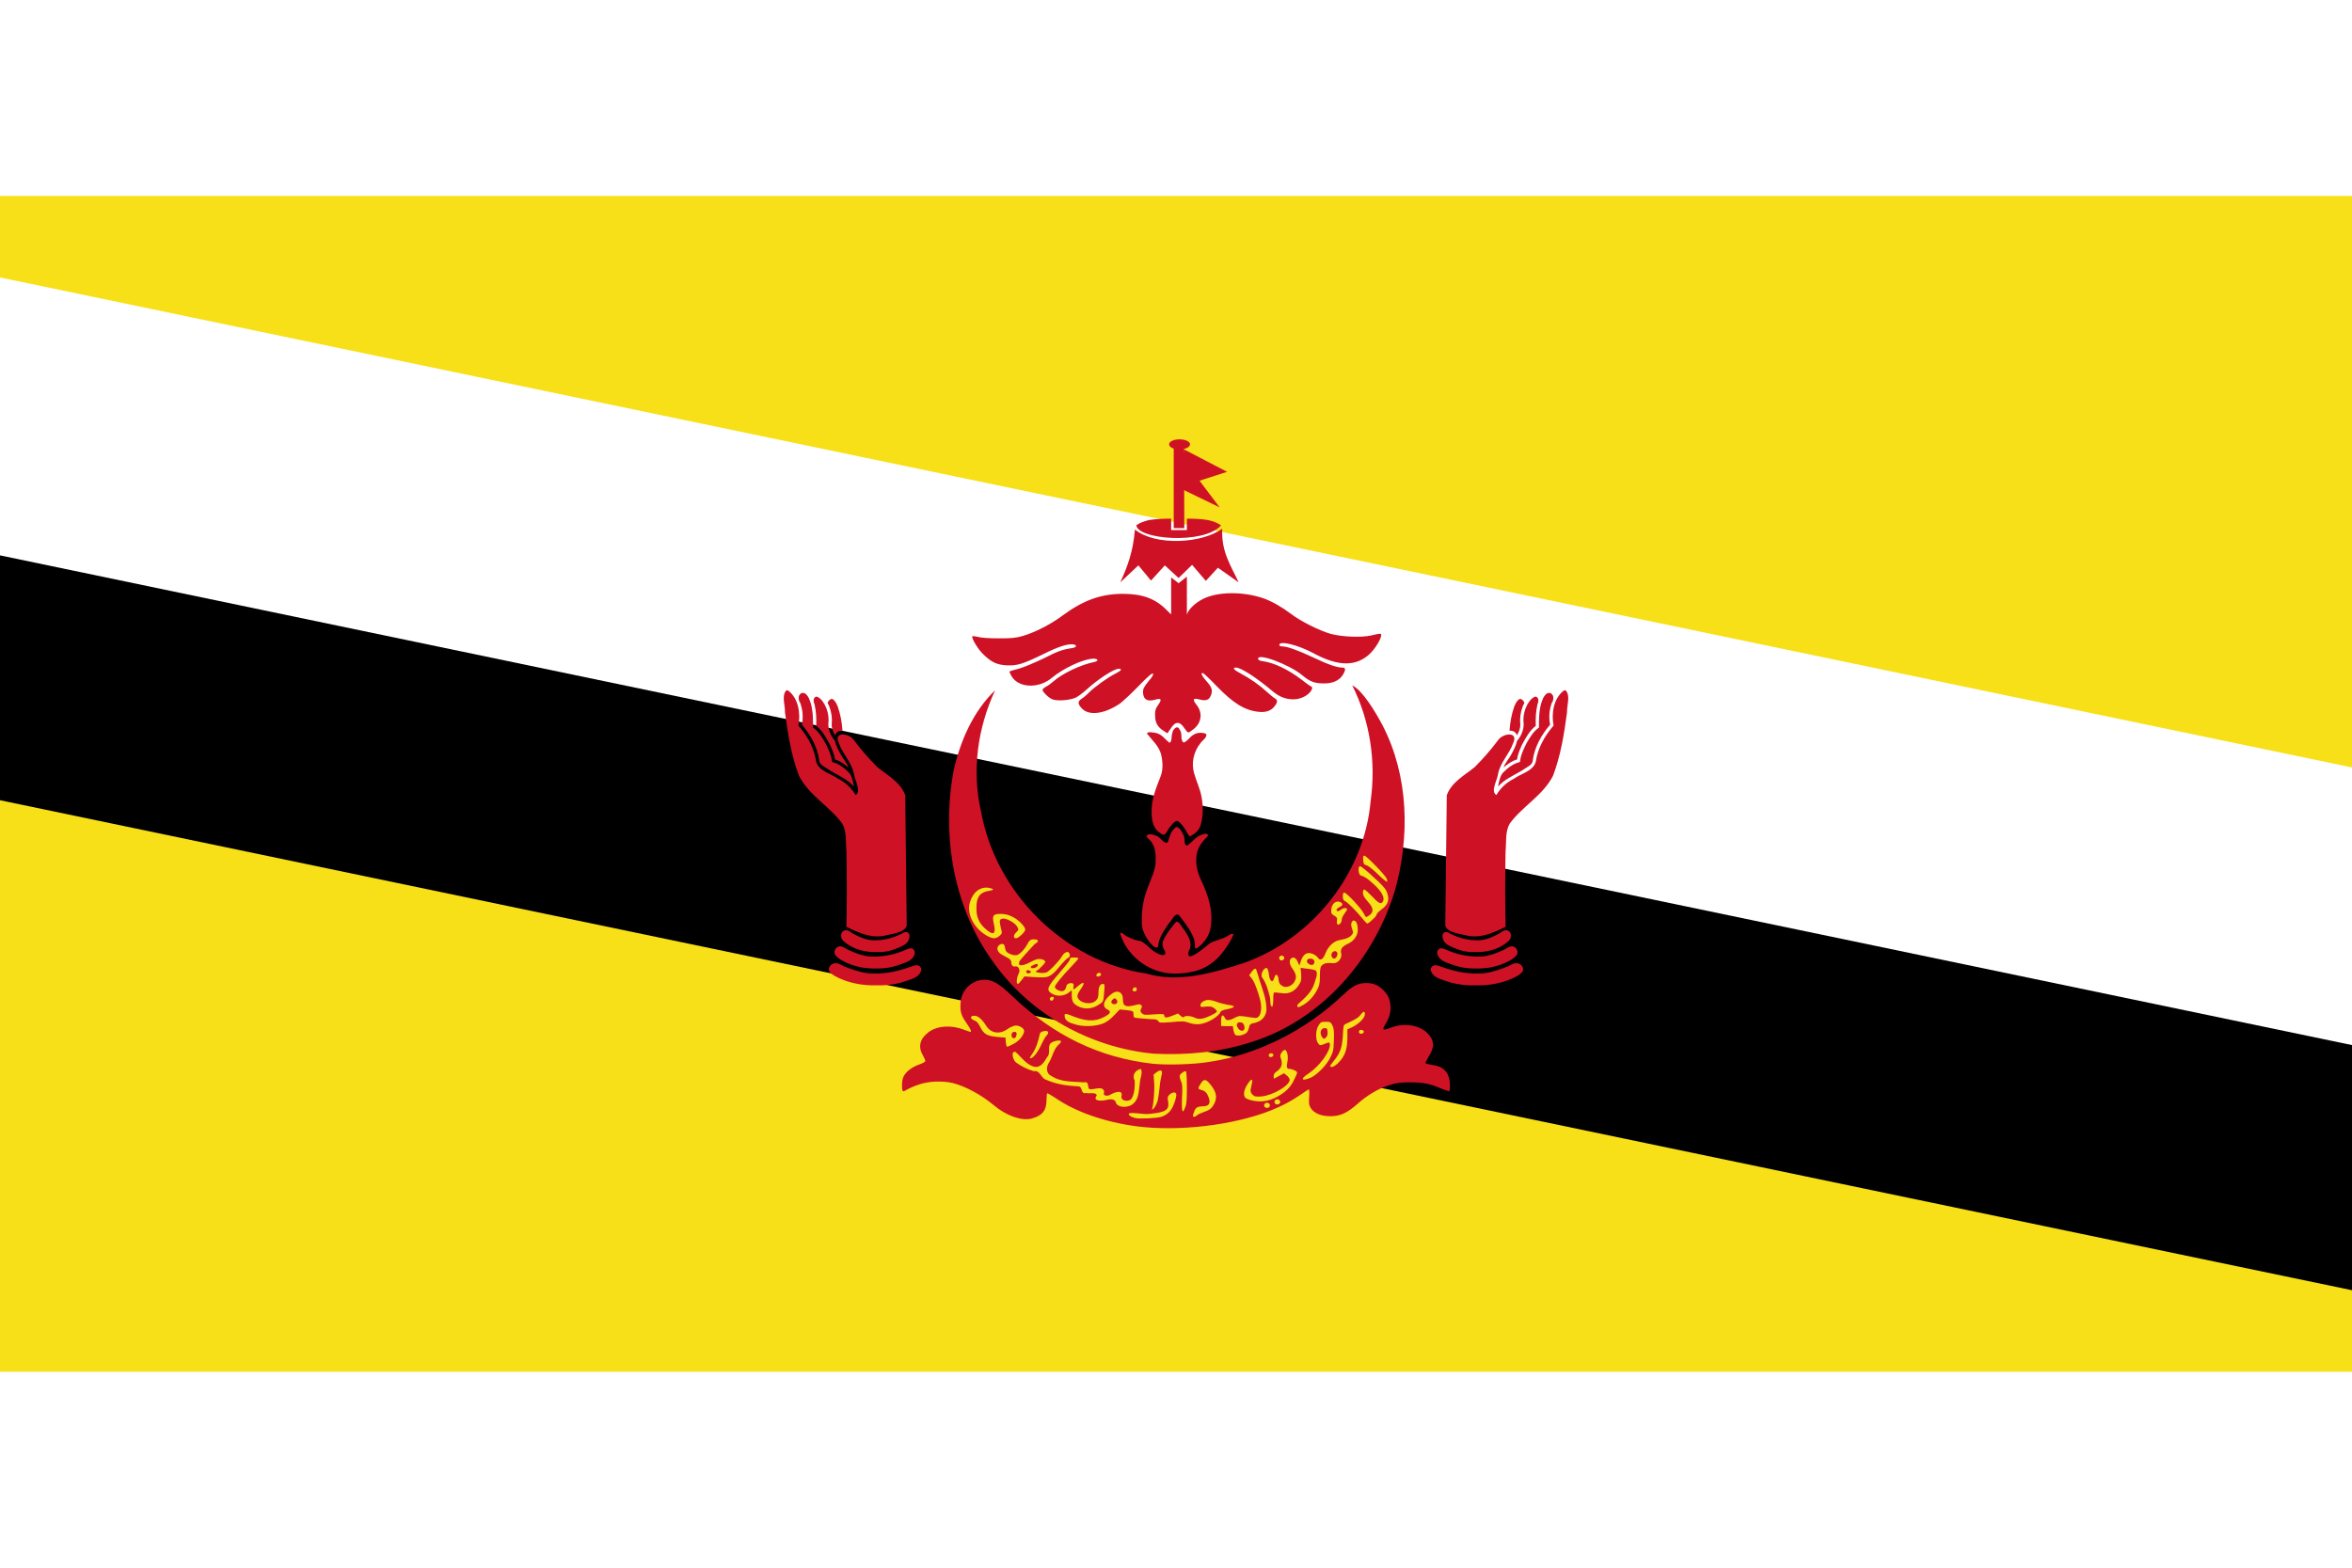 <?xml version="1.0" encoding="UTF-8"?>
<svg xmlns="http://www.w3.org/2000/svg" xmlns:xlink="http://www.w3.org/1999/xlink" width="24px" height="16px" viewBox="0 0 32 16" version="1.1">
<g id="surface1">
<rect x="0" y="0" width="32" height="16" style="fill:rgb(96.863%,87.843%,9.02%);fill-opacity:1;stroke:none;"/>
<path style=" stroke:none;fill-rule:nonzero;fill:rgb(100%,100%,100%);fill-opacity:1;" d="M 0 1.109 L 0 8.223 L 32 11.555 L 32 7.777 Z M 0 1.109 "/>
<path style=" stroke:none;fill-rule:nonzero;fill:rgb(0%,0%,0%);fill-opacity:1;" d="M 0 4.891 L 0 8.223 L 32 14.891 L 32 11.555 Z M 0 4.891 "/>
<path style=" stroke:none;fill-rule:nonzero;fill:rgb(81.176%,6.667%,14.902%);fill-opacity:1;" d="M 15.461 12.66 C 15.031 12.602 14.637 12.465 14.363 12.277 C 14.309 12.242 14.258 12.211 14.25 12.211 C 14.242 12.211 14.238 12.254 14.238 12.305 C 14.238 12.445 14.18 12.516 14.035 12.555 C 13.898 12.59 13.691 12.516 13.523 12.375 C 13.348 12.23 13.145 12.121 12.973 12.074 C 12.832 12.039 12.645 12.043 12.508 12.09 C 12.445 12.109 12.375 12.141 12.348 12.156 C 12.324 12.172 12.297 12.184 12.289 12.184 C 12.266 12.184 12.266 12.031 12.293 11.984 C 12.324 11.918 12.406 11.855 12.504 11.82 C 12.551 11.805 12.59 11.781 12.59 11.773 C 12.59 11.762 12.574 11.727 12.555 11.691 C 12.488 11.578 12.516 11.469 12.629 11.383 C 12.742 11.293 12.938 11.277 13.109 11.344 C 13.152 11.359 13.195 11.375 13.199 11.375 C 13.223 11.375 13.211 11.344 13.148 11.254 C 13.074 11.148 13.059 11.094 13.07 10.969 C 13.082 10.812 13.211 10.68 13.367 10.668 C 13.496 10.66 13.578 10.703 13.77 10.887 C 14.34 11.43 14.961 11.727 15.684 11.809 C 15.863 11.828 16.23 11.82 16.445 11.785 C 17.098 11.688 17.754 11.363 18.266 10.879 C 18.406 10.746 18.473 10.711 18.59 10.711 C 18.691 10.711 18.762 10.742 18.836 10.824 C 18.902 10.895 18.922 10.965 18.918 11.078 C 18.91 11.148 18.898 11.184 18.859 11.254 C 18.797 11.355 18.805 11.363 18.93 11.316 C 19.098 11.25 19.305 11.281 19.414 11.387 C 19.512 11.48 19.523 11.574 19.445 11.699 C 19.418 11.746 19.395 11.789 19.395 11.797 C 19.395 11.809 19.418 11.812 19.52 11.832 C 19.652 11.852 19.727 11.949 19.727 12.102 C 19.727 12.148 19.723 12.184 19.715 12.184 C 19.707 12.184 19.66 12.164 19.605 12.145 C 19.449 12.078 19.359 12.062 19.18 12.062 C 19.039 12.062 18.992 12.07 18.898 12.102 C 18.75 12.148 18.594 12.242 18.465 12.359 C 18.32 12.484 18.234 12.523 18.094 12.523 C 17.969 12.52 17.879 12.484 17.832 12.41 C 17.809 12.371 17.805 12.348 17.812 12.258 C 17.816 12.203 17.812 12.156 17.809 12.156 C 17.805 12.156 17.754 12.188 17.699 12.227 C 17.551 12.328 17.457 12.375 17.289 12.445 C 16.773 12.648 16.031 12.734 15.461 12.66 Z M 15.461 12.66 "/>
<path style=" stroke:none;fill-rule:nonzero;fill:rgb(81.176%,6.667%,14.902%);fill-opacity:1;" d="M 15.695 11.672 C 14.84 11.59 14.02 11.141 13.52 10.434 C 12.977 9.695 12.809 8.719 12.973 7.828 C 13.062 7.422 13.238 7.016 13.539 6.727 C 13.301 7.238 13.219 7.824 13.348 8.379 C 13.547 9.484 14.48 10.418 15.598 10.582 C 16.039 10.711 16.5 10.574 16.922 10.438 C 17.852 10.109 18.562 9.223 18.648 8.234 C 18.723 7.699 18.641 7.145 18.398 6.66 C 18.539 6.73 18.711 7.016 18.812 7.207 C 19.168 7.898 19.184 8.723 18.977 9.457 C 18.691 10.395 17.977 11.215 17.031 11.512 C 16.602 11.652 16.145 11.695 15.695 11.672 Z M 15.695 11.672 "/>
<path style=" stroke:none;fill-rule:nonzero;fill:rgb(81.176%,6.667%,14.902%);fill-opacity:1;" d="M 11.379 10.441 C 11.32 10.434 11.262 10.488 11.281 10.547 C 11.32 10.605 11.391 10.633 11.453 10.66 C 11.605 10.723 11.77 10.746 11.934 10.742 C 11.875 10.742 11.949 10.742 11.973 10.742 C 12.102 10.742 12.227 10.719 12.348 10.676 C 12.414 10.652 12.5 10.629 12.527 10.555 C 12.555 10.508 12.508 10.461 12.457 10.469 C 12.391 10.484 12.324 10.516 12.258 10.531 C 12.113 10.574 11.957 10.59 11.805 10.578 C 11.695 10.562 11.59 10.527 11.484 10.484 C 11.449 10.469 11.418 10.445 11.379 10.441 Z M 11.379 10.441 "/>
<path style=" stroke:none;fill-rule:nonzero;fill:rgb(81.176%,6.667%,14.902%);fill-opacity:1;" d="M 11.441 10.211 C 11.383 10.203 11.336 10.27 11.359 10.32 C 11.402 10.383 11.477 10.418 11.543 10.445 C 11.664 10.496 11.793 10.516 11.922 10.512 C 11.871 10.512 11.938 10.512 11.957 10.512 C 12.066 10.512 12.176 10.488 12.273 10.449 C 12.336 10.426 12.41 10.402 12.438 10.332 C 12.457 10.297 12.441 10.242 12.395 10.238 C 12.352 10.238 12.316 10.266 12.277 10.277 C 12.133 10.336 11.973 10.359 11.816 10.348 C 11.723 10.336 11.629 10.301 11.539 10.258 C 11.508 10.242 11.477 10.219 11.441 10.211 Z M 11.441 10.211 "/>
<path style=" stroke:none;fill-rule:nonzero;fill:rgb(81.176%,6.667%,14.902%);fill-opacity:1;" d="M 11.516 9.992 C 11.469 9.984 11.434 10.039 11.445 10.082 C 11.449 10.121 11.484 10.148 11.516 10.172 C 11.633 10.258 11.781 10.293 11.926 10.289 C 11.871 10.289 12.004 10.289 11.965 10.289 C 12.055 10.289 12.145 10.266 12.23 10.227 C 12.285 10.203 12.348 10.176 12.367 10.113 C 12.375 10.082 12.383 10.039 12.348 10.023 C 12.316 10.004 12.281 10.035 12.25 10.047 C 12.141 10.102 12.023 10.129 11.902 10.129 C 11.801 10.133 11.703 10.09 11.613 10.043 C 11.582 10.027 11.555 9.996 11.516 9.992 Z M 11.516 9.992 "/>
<path style=" stroke:none;fill-rule:nonzero;fill:rgb(81.176%,6.667%,14.902%);fill-opacity:1;" d="M 10.699 6.727 C 10.629 6.801 10.684 6.934 10.68 7.027 C 10.719 7.32 10.766 7.617 10.871 7.891 C 11.008 8.16 11.289 8.305 11.461 8.543 C 11.523 8.656 11.504 8.793 11.516 8.918 C 11.523 9.262 11.523 9.602 11.516 9.945 C 11.672 10.023 11.836 10.098 12.016 10.07 C 12.121 10.043 12.316 10.027 12.336 9.926 C 12.328 9.336 12.324 8.746 12.316 8.156 C 12.254 7.977 12.07 7.883 11.934 7.77 C 11.82 7.656 11.715 7.535 11.621 7.41 C 11.562 7.312 11.332 7.277 11.414 7.449 C 11.465 7.594 11.586 7.707 11.617 7.859 C 11.625 7.945 11.727 8.102 11.641 8.152 C 11.586 8.059 11.504 7.98 11.402 7.93 C 11.305 7.859 11.141 7.828 11.105 7.699 C 11.078 7.512 10.984 7.348 10.863 7.207 C 10.895 7.043 10.863 6.836 10.723 6.73 Z M 10.699 6.727 "/>
<path style=" stroke:none;fill-rule:nonzero;fill:rgb(81.176%,6.667%,14.902%);fill-opacity:1;" d="M 10.922 6.762 C 10.855 6.77 10.855 6.855 10.887 6.898 C 10.922 6.992 10.93 7.098 10.91 7.195 C 11.027 7.332 11.121 7.496 11.145 7.676 C 11.148 7.746 11.219 7.766 11.266 7.801 C 11.371 7.871 11.496 7.918 11.59 8.008 C 11.609 8.027 11.625 8.051 11.613 8.008 C 11.598 7.949 11.59 7.887 11.547 7.844 C 11.484 7.781 11.41 7.723 11.32 7.703 C 11.312 7.609 11.27 7.527 11.23 7.445 C 11.184 7.367 11.137 7.285 11.062 7.234 C 11.062 7.098 11.062 6.957 11.004 6.832 C 10.988 6.801 10.961 6.762 10.922 6.762 Z M 10.922 6.762 "/>
<path style=" stroke:none;fill-rule:nonzero;fill:rgb(81.176%,6.667%,14.902%);fill-opacity:1;" d="M 11.105 6.812 C 11.059 6.828 11.066 6.883 11.082 6.918 C 11.105 7.016 11.109 7.113 11.105 7.211 C 11.191 7.277 11.242 7.375 11.293 7.469 C 11.32 7.531 11.352 7.598 11.359 7.668 C 11.43 7.688 11.488 7.73 11.543 7.777 C 11.523 7.715 11.473 7.664 11.441 7.605 C 11.41 7.547 11.375 7.484 11.359 7.414 C 11.297 7.344 11.258 7.242 11.273 7.148 C 11.277 7.043 11.242 6.934 11.172 6.852 C 11.152 6.836 11.133 6.816 11.105 6.812 Z M 11.105 6.812 "/>
<path style=" stroke:none;fill-rule:nonzero;fill:rgb(81.176%,6.667%,14.902%);fill-opacity:1;" d="M 11.316 6.844 C 11.289 6.848 11.273 6.871 11.262 6.891 C 11.258 6.91 11.281 6.93 11.285 6.953 C 11.312 7.027 11.324 7.105 11.316 7.184 C 11.312 7.238 11.332 7.293 11.363 7.34 C 11.371 7.305 11.402 7.281 11.438 7.277 C 11.449 7.277 11.469 7.281 11.461 7.262 C 11.453 7.156 11.434 7.051 11.398 6.949 C 11.383 6.914 11.367 6.875 11.336 6.852 C 11.332 6.848 11.324 6.844 11.316 6.844 Z M 11.316 6.844 "/>
<path style=" stroke:none;fill-rule:nonzero;fill:rgb(81.176%,6.667%,14.902%);fill-opacity:1;" d="M 20.621 10.441 C 20.68 10.434 20.738 10.488 20.719 10.547 C 20.68 10.605 20.609 10.633 20.547 10.66 C 20.395 10.723 20.23 10.746 20.066 10.742 C 20.125 10.742 20.051 10.742 20.027 10.742 C 19.898 10.742 19.773 10.719 19.652 10.676 C 19.586 10.652 19.5 10.629 19.473 10.555 C 19.445 10.508 19.492 10.461 19.543 10.469 C 19.609 10.484 19.676 10.516 19.742 10.531 C 19.887 10.574 20.043 10.59 20.195 10.578 C 20.305 10.562 20.41 10.527 20.516 10.484 C 20.551 10.469 20.582 10.445 20.621 10.441 Z M 20.621 10.441 "/>
<path style=" stroke:none;fill-rule:nonzero;fill:rgb(81.176%,6.667%,14.902%);fill-opacity:1;" d="M 20.559 10.211 C 20.617 10.203 20.664 10.27 20.641 10.32 C 20.598 10.383 20.523 10.418 20.457 10.445 C 20.336 10.496 20.207 10.516 20.078 10.512 C 20.129 10.512 20.062 10.512 20.043 10.512 C 19.934 10.512 19.824 10.488 19.727 10.449 C 19.664 10.426 19.59 10.402 19.562 10.332 C 19.543 10.297 19.559 10.242 19.605 10.238 C 19.648 10.238 19.684 10.266 19.723 10.277 C 19.867 10.336 20.027 10.359 20.184 10.348 C 20.277 10.336 20.371 10.301 20.461 10.258 C 20.492 10.242 20.523 10.219 20.559 10.211 Z M 20.559 10.211 "/>
<path style=" stroke:none;fill-rule:nonzero;fill:rgb(81.176%,6.667%,14.902%);fill-opacity:1;" d="M 20.484 9.992 C 20.531 9.984 20.566 10.039 20.555 10.082 C 20.551 10.121 20.516 10.148 20.484 10.172 C 20.367 10.258 20.219 10.293 20.074 10.289 C 20.129 10.289 19.996 10.289 20.035 10.289 C 19.945 10.289 19.855 10.266 19.77 10.227 C 19.715 10.203 19.652 10.176 19.633 10.113 C 19.625 10.082 19.617 10.039 19.652 10.023 C 19.684 10.004 19.719 10.035 19.75 10.047 C 19.859 10.102 19.977 10.129 20.098 10.129 C 20.199 10.133 20.297 10.09 20.387 10.043 C 20.418 10.027 20.445 9.996 20.484 9.992 Z M 20.484 9.992 "/>
<path style=" stroke:none;fill-rule:nonzero;fill:rgb(81.176%,6.667%,14.902%);fill-opacity:1;" d="M 21.301 6.727 C 21.371 6.801 21.316 6.934 21.32 7.027 C 21.281 7.32 21.234 7.617 21.129 7.891 C 20.992 8.16 20.711 8.305 20.539 8.543 C 20.477 8.656 20.496 8.793 20.484 8.918 C 20.477 9.262 20.477 9.602 20.484 9.945 C 20.328 10.023 20.164 10.098 19.984 10.07 C 19.879 10.043 19.684 10.027 19.664 9.926 C 19.672 9.336 19.676 8.746 19.684 8.156 C 19.746 7.977 19.93 7.883 20.066 7.77 C 20.18 7.656 20.285 7.535 20.379 7.41 C 20.438 7.312 20.668 7.277 20.586 7.449 C 20.535 7.594 20.414 7.707 20.383 7.859 C 20.375 7.945 20.273 8.102 20.359 8.152 C 20.414 8.059 20.496 7.98 20.598 7.93 C 20.695 7.859 20.859 7.828 20.895 7.699 C 20.922 7.512 21.016 7.348 21.137 7.207 C 21.105 7.043 21.137 6.836 21.277 6.73 Z M 21.301 6.727 "/>
<path style=" stroke:none;fill-rule:nonzero;fill:rgb(81.176%,6.667%,14.902%);fill-opacity:1;" d="M 21.078 6.762 C 21.145 6.77 21.145 6.855 21.113 6.898 C 21.078 6.992 21.07 7.098 21.09 7.195 C 20.973 7.332 20.879 7.496 20.855 7.676 C 20.852 7.746 20.781 7.766 20.734 7.801 C 20.629 7.871 20.504 7.918 20.41 8.008 C 20.391 8.027 20.375 8.051 20.387 8.008 C 20.402 7.949 20.41 7.887 20.453 7.844 C 20.516 7.781 20.59 7.723 20.68 7.703 C 20.688 7.609 20.73 7.527 20.77 7.445 C 20.816 7.367 20.863 7.285 20.938 7.234 C 20.938 7.098 20.938 6.957 20.996 6.832 C 21.012 6.801 21.039 6.762 21.078 6.762 Z M 21.078 6.762 "/>
<path style=" stroke:none;fill-rule:nonzero;fill:rgb(81.176%,6.667%,14.902%);fill-opacity:1;" d="M 20.895 6.812 C 20.941 6.828 20.934 6.883 20.918 6.918 C 20.895 7.016 20.891 7.113 20.895 7.211 C 20.809 7.277 20.758 7.375 20.707 7.469 C 20.68 7.531 20.648 7.598 20.641 7.668 C 20.57 7.688 20.512 7.73 20.457 7.777 C 20.477 7.715 20.527 7.664 20.559 7.605 C 20.59 7.547 20.625 7.484 20.641 7.414 C 20.703 7.344 20.742 7.242 20.727 7.148 C 20.723 7.043 20.758 6.934 20.828 6.852 C 20.848 6.836 20.867 6.816 20.895 6.812 Z M 20.895 6.812 "/>
<path style=" stroke:none;fill-rule:nonzero;fill:rgb(81.176%,6.667%,14.902%);fill-opacity:1;" d="M 20.684 6.844 C 20.711 6.848 20.727 6.871 20.738 6.891 C 20.742 6.91 20.719 6.93 20.715 6.953 C 20.688 7.027 20.676 7.105 20.684 7.184 C 20.688 7.238 20.668 7.293 20.637 7.34 C 20.629 7.305 20.598 7.281 20.562 7.277 C 20.551 7.277 20.531 7.281 20.539 7.262 C 20.547 7.156 20.566 7.051 20.602 6.949 C 20.617 6.914 20.633 6.875 20.664 6.852 C 20.668 6.848 20.676 6.844 20.684 6.844 Z M 20.684 6.844 "/>
<path style=" stroke:none;fill-rule:nonzero;fill:rgb(81.176%,6.667%,14.902%);fill-opacity:1;" d="M 15.902 10.578 C 15.605 10.547 15.332 10.332 15.242 10.043 C 15.246 9.996 15.309 10.07 15.336 10.078 C 15.391 10.105 15.449 10.133 15.512 10.137 C 15.59 10.168 15.641 10.246 15.715 10.289 C 15.75 10.316 15.875 10.371 15.852 10.281 C 15.824 10.238 15.801 10.18 15.828 10.129 C 15.871 10.035 15.934 9.957 16 9.879 C 16.047 9.863 16.078 9.957 16.113 9.988 C 16.16 10.062 16.219 10.148 16.191 10.242 C 16.164 10.273 16.145 10.375 16.219 10.34 C 16.309 10.301 16.379 10.234 16.453 10.176 C 16.52 10.129 16.602 10.125 16.672 10.086 C 16.703 10.078 16.766 10.016 16.781 10.051 C 16.742 10.148 16.68 10.238 16.613 10.32 C 16.508 10.445 16.359 10.539 16.195 10.562 C 16.102 10.582 16 10.586 15.902 10.578 Z M 15.902 10.578 "/>
<path style=" stroke:none;fill-rule:nonzero;fill:rgb(81.176%,6.667%,14.902%);fill-opacity:1;" d="M 16.258 10.227 C 16.262 10.168 16.25 10.105 16.219 10.051 C 16.172 9.953 16.105 9.871 16.039 9.785 C 15.977 9.75 15.945 9.867 15.902 9.898 C 15.84 9.996 15.762 10.094 15.758 10.211 C 15.723 10.266 15.652 10.168 15.625 10.133 C 15.57 10.055 15.527 9.965 15.535 9.867 C 15.531 9.711 15.559 9.555 15.617 9.41 C 15.66 9.285 15.73 9.164 15.723 9.031 C 15.727 8.926 15.707 8.816 15.625 8.746 C 15.547 8.684 15.676 8.672 15.715 8.703 C 15.785 8.707 15.824 8.824 15.887 8.797 C 15.914 8.734 15.918 8.664 15.973 8.613 C 16.023 8.543 16.078 8.645 16.098 8.691 C 16.133 8.734 16.094 8.836 16.152 8.84 C 16.227 8.789 16.277 8.707 16.367 8.688 C 16.402 8.668 16.465 8.684 16.418 8.727 C 16.352 8.789 16.293 8.871 16.281 8.965 C 16.262 9.082 16.289 9.199 16.34 9.309 C 16.441 9.516 16.516 9.75 16.465 9.984 C 16.441 10.086 16.371 10.176 16.289 10.234 C 16.277 10.242 16.262 10.242 16.258 10.227 Z M 16.258 10.227 "/>
<path style=" stroke:none;fill-rule:nonzero;fill:rgb(81.176%,6.667%,14.902%);fill-opacity:1;" d="M 16.148 8.66 C 16.117 8.602 16.078 8.543 16.023 8.504 C 15.969 8.504 15.938 8.57 15.902 8.605 C 15.875 8.652 15.848 8.73 15.785 8.668 C 15.684 8.609 15.668 8.484 15.668 8.379 C 15.664 8.211 15.73 8.055 15.789 7.902 C 15.828 7.805 15.82 7.695 15.797 7.598 C 15.766 7.484 15.676 7.406 15.605 7.316 C 15.609 7.285 15.699 7.301 15.734 7.309 C 15.809 7.328 15.852 7.395 15.91 7.441 C 15.949 7.43 15.934 7.348 15.949 7.312 C 15.953 7.258 16.023 7.188 16.051 7.266 C 16.094 7.312 16.051 7.406 16.105 7.438 C 16.16 7.418 16.188 7.359 16.238 7.332 C 16.285 7.301 16.355 7.297 16.41 7.32 C 16.43 7.371 16.352 7.41 16.328 7.453 C 16.238 7.566 16.207 7.719 16.246 7.855 C 16.277 7.965 16.328 8.066 16.348 8.18 C 16.371 8.305 16.371 8.434 16.336 8.559 C 16.316 8.633 16.254 8.684 16.188 8.715 C 16.168 8.699 16.16 8.68 16.148 8.66 Z M 16.148 8.66 "/>
<path style=" stroke:none;fill-rule:nonzero;fill:rgb(81.176%,6.667%,14.902%);fill-opacity:1;" d="M 15.812 7.266 C 15.738 7.211 15.715 7.156 15.715 7.055 C 15.715 7 15.723 6.973 15.758 6.926 C 15.809 6.852 15.801 6.832 15.727 6.852 C 15.613 6.887 15.555 6.855 15.551 6.754 C 15.551 6.707 15.559 6.688 15.625 6.605 C 15.68 6.543 15.695 6.512 15.688 6.5 C 15.676 6.488 15.613 6.543 15.488 6.672 C 15.387 6.777 15.27 6.883 15.234 6.91 C 15.016 7.055 14.805 7.078 14.711 6.965 C 14.66 6.906 14.664 6.875 14.719 6.84 C 14.746 6.824 14.789 6.785 14.816 6.758 C 14.883 6.688 15.078 6.547 15.176 6.5 C 15.254 6.461 15.273 6.434 15.223 6.434 C 15.156 6.434 14.945 6.57 14.781 6.719 C 14.734 6.762 14.668 6.812 14.633 6.828 C 14.551 6.863 14.395 6.875 14.324 6.852 C 14.273 6.836 14.184 6.75 14.184 6.719 C 14.184 6.711 14.203 6.695 14.227 6.68 C 14.254 6.668 14.297 6.637 14.328 6.609 C 14.457 6.496 14.703 6.379 14.895 6.34 C 14.957 6.324 14.934 6.293 14.867 6.297 C 14.73 6.305 14.469 6.426 14.309 6.559 C 14.125 6.711 13.848 6.695 13.758 6.527 C 13.742 6.5 13.73 6.473 13.738 6.469 C 13.742 6.465 13.797 6.449 13.859 6.434 C 13.926 6.414 14.062 6.359 14.191 6.297 C 14.391 6.195 14.453 6.172 14.59 6.152 C 14.652 6.141 14.656 6.109 14.598 6.102 C 14.52 6.094 14.398 6.133 14.188 6.238 C 13.914 6.371 13.836 6.395 13.691 6.387 C 13.562 6.379 13.488 6.344 13.383 6.242 C 13.312 6.18 13.211 6.012 13.23 5.992 C 13.238 5.988 13.27 5.992 13.305 6 C 13.34 6.012 13.449 6.02 13.582 6.02 C 13.766 6.02 13.816 6.016 13.914 5.988 C 14.078 5.941 14.297 5.828 14.449 5.715 C 14.734 5.504 14.969 5.418 15.266 5.414 C 15.543 5.414 15.715 5.477 15.871 5.633 C 15.922 5.688 15.969 5.723 15.977 5.715 C 15.98 5.707 15.988 5.613 15.992 5.508 C 15.992 5.508 16.074 5.5 16.09 5.523 C 16.09 5.695 16.094 5.711 16.117 5.711 C 16.133 5.711 16.152 5.691 16.16 5.668 C 16.188 5.609 16.273 5.531 16.367 5.484 C 16.566 5.383 16.914 5.379 17.195 5.477 C 17.312 5.52 17.441 5.594 17.566 5.688 C 17.691 5.785 17.949 5.914 18.098 5.957 C 18.25 6 18.52 6.012 18.66 5.98 C 18.715 5.965 18.77 5.957 18.777 5.957 C 18.828 5.957 18.742 6.125 18.641 6.227 C 18.453 6.406 18.211 6.406 17.871 6.223 C 17.66 6.109 17.406 6.047 17.406 6.109 C 17.406 6.121 17.418 6.129 17.438 6.129 C 17.512 6.129 17.652 6.18 17.852 6.273 C 18.066 6.375 18.188 6.418 18.262 6.418 C 18.312 6.418 18.312 6.449 18.266 6.523 C 18.215 6.598 18.125 6.637 18.004 6.633 C 17.887 6.633 17.82 6.609 17.715 6.52 C 17.539 6.375 17.102 6.211 17.117 6.301 C 17.121 6.316 17.145 6.328 17.188 6.332 C 17.34 6.355 17.52 6.441 17.703 6.578 C 17.758 6.621 17.816 6.664 17.832 6.672 C 17.859 6.688 17.859 6.691 17.84 6.73 C 17.805 6.789 17.723 6.836 17.633 6.848 C 17.516 6.859 17.414 6.824 17.312 6.738 C 17.09 6.551 16.883 6.418 16.816 6.418 C 16.762 6.418 16.785 6.449 16.883 6.5 C 17.008 6.566 17.137 6.656 17.234 6.746 C 17.277 6.785 17.328 6.828 17.344 6.836 C 17.387 6.859 17.383 6.891 17.34 6.945 C 17.297 7.004 17.223 7.031 17.125 7.02 C 16.934 7 16.781 6.906 16.547 6.664 C 16.457 6.57 16.375 6.492 16.363 6.492 C 16.332 6.492 16.352 6.531 16.414 6.602 C 16.488 6.684 16.504 6.73 16.473 6.801 C 16.449 6.859 16.406 6.875 16.32 6.852 C 16.234 6.828 16.219 6.848 16.277 6.922 C 16.363 7.027 16.352 7.16 16.246 7.25 C 16.211 7.277 16.18 7.301 16.168 7.301 C 16.16 7.301 16.137 7.277 16.117 7.246 C 16.051 7.145 15.992 7.145 15.926 7.25 C 15.902 7.285 15.883 7.312 15.883 7.312 C 15.883 7.312 15.852 7.293 15.812 7.266 Z M 15.812 7.266 "/>
<path style=" stroke:none;fill-rule:nonzero;fill:rgb(81.176%,6.667%,14.902%);fill-opacity:1;" d="M 16.148 5.18 L 16.035 5.27 L 15.934 5.191 L 15.934 5.809 L 16.148 5.812 Z M 16.148 5.18 "/>
<path style=" stroke:none;fill-rule:nonzero;fill:rgb(81.176%,6.667%,14.902%);fill-opacity:1;" d="M 15.441 4.539 C 15.418 4.832 15.344 5.035 15.242 5.258 L 15.488 5.027 L 15.66 5.234 L 15.848 5.027 L 16.035 5.199 L 16.219 5.02 L 16.406 5.238 L 16.57 5.059 L 16.852 5.258 C 16.75 5.035 16.613 4.844 16.629 4.527 C 16.359 4.73 15.719 4.766 15.441 4.539 Z M 15.441 4.539 "/>
<path style=" stroke:none;fill-rule:nonzero;fill:rgb(81.176%,6.667%,14.902%);fill-opacity:1;" d="M 15.934 4.391 C 15.832 4.391 15.73 4.395 15.633 4.41 C 15.57 4.426 15.512 4.445 15.461 4.48 C 15.469 4.672 16.371 4.75 16.613 4.484 C 16.562 4.445 16.5 4.426 16.434 4.41 C 16.344 4.395 16.242 4.391 16.148 4.391 C 16.148 4.441 16.148 4.496 16.148 4.547 L 15.934 4.547 Z M 15.934 4.391 "/>
<path style=" stroke:none;fill-rule:nonzero;fill:rgb(81.176%,6.667%,14.902%);fill-opacity:1;" d="M 16.109 3.422 L 15.969 3.422 L 15.969 4.52 L 16.113 4.52 Z M 16.109 3.422 "/>
<path style=" stroke:none;fill-rule:nonzero;fill:rgb(81.176%,6.667%,14.902%);fill-opacity:1;" d="M 16.109 3.449 L 16.055 3.977 L 16.594 4.238 L 16.32 3.875 L 16.695 3.754 Z M 16.109 3.449 "/>
<path style=" stroke:none;fill-rule:nonzero;fill:rgb(81.176%,6.667%,14.902%);fill-opacity:1;" d="M 16.047 3.312 C 15.965 3.312 15.906 3.344 15.906 3.379 C 15.906 3.418 15.965 3.449 16.047 3.449 C 16.129 3.449 16.191 3.418 16.191 3.379 C 16.191 3.344 16.129 3.312 16.047 3.312 Z M 16.047 3.312 "/>
<path style=" stroke:none;fill-rule:nonzero;fill:rgb(96.863%,87.843%,9.02%);fill-opacity:1;" d="M 15.801 12.531 C 15.891 12.5 15.941 12.445 15.977 12.344 C 15.996 12.293 16.008 12.238 16.004 12.223 C 15.996 12.191 15.957 12.191 15.914 12.227 C 15.887 12.25 15.883 12.266 15.891 12.312 C 15.914 12.438 15.867 12.469 15.633 12.492 C 15.609 12.496 15.543 12.492 15.48 12.484 C 15.371 12.473 15.332 12.48 15.371 12.516 C 15.383 12.527 15.414 12.539 15.441 12.547 C 15.504 12.562 15.734 12.551 15.801 12.531 Z M 15.801 12.531 "/>
<path style=" stroke:none;fill-rule:nonzero;fill:rgb(96.863%,87.843%,9.02%);fill-opacity:1;" d="M 16.289 12.508 C 16.301 12.496 16.348 12.477 16.391 12.461 C 16.449 12.441 16.477 12.422 16.5 12.387 C 16.57 12.285 16.559 12.195 16.457 12.078 C 16.402 12.012 16.375 12.016 16.332 12.086 C 16.293 12.148 16.297 12.152 16.352 12.168 C 16.379 12.172 16.406 12.195 16.422 12.219 C 16.48 12.324 16.465 12.387 16.375 12.387 C 16.297 12.391 16.273 12.398 16.25 12.453 C 16.238 12.48 16.23 12.508 16.23 12.516 C 16.23 12.539 16.262 12.535 16.289 12.508 Z M 16.289 12.508 "/>
<path style=" stroke:none;fill-rule:nonzero;fill:rgb(96.863%,87.843%,9.02%);fill-opacity:1;" d="M 16.129 12.391 C 16.145 12.352 16.148 12.277 16.148 12.129 C 16.148 12.012 16.141 11.918 16.137 11.914 C 16.125 11.898 16.059 11.941 16.051 11.969 C 16.047 11.984 16.055 12.016 16.066 12.043 C 16.086 12.082 16.09 12.117 16.082 12.273 C 16.074 12.473 16.09 12.504 16.129 12.391 Z M 16.129 12.391 "/>
<path style=" stroke:none;fill-rule:nonzero;fill:rgb(96.863%,87.843%,9.02%);fill-opacity:1;" d="M 15.754 12.297 C 15.762 12.262 15.77 12.188 15.777 12.133 C 15.781 12.078 15.793 12.008 15.801 11.977 C 15.824 11.902 15.801 11.879 15.738 11.922 L 15.695 11.957 L 15.703 12.066 C 15.711 12.164 15.695 12.352 15.676 12.422 C 15.668 12.441 15.676 12.438 15.703 12.41 C 15.723 12.383 15.746 12.336 15.754 12.297 Z M 15.754 12.297 "/>
<path style=" stroke:none;fill-rule:nonzero;fill:rgb(96.863%,87.843%,9.02%);fill-opacity:1;" d="M 15.418 12.352 C 15.5 12.285 15.492 12.168 15.508 12.074 C 15.508 12.012 15.551 11.938 15.523 11.879 C 15.445 11.895 15.398 11.965 15.438 12.039 C 15.441 12.121 15.438 12.211 15.395 12.285 C 15.359 12.332 15.25 12.32 15.258 12.254 C 15.285 12.152 15.16 12.199 15.113 12.227 C 15.074 12.254 14.996 12.254 15.023 12.191 C 15.008 12.105 14.898 12.16 14.836 12.156 C 14.781 12.156 14.832 12.043 14.75 12.062 C 14.598 12.051 14.434 12.062 14.301 11.973 C 14.227 11.938 14.234 11.844 14.277 11.785 C 14.324 11.703 14.336 11.602 14.414 11.539 C 14.488 11.465 14.344 11.496 14.309 11.52 C 14.238 11.559 14.305 11.664 14.246 11.719 C 14.211 11.781 14.164 11.859 14.082 11.852 C 13.965 11.828 13.898 11.719 13.816 11.648 C 13.746 11.633 13.785 11.762 13.82 11.789 C 13.895 11.844 13.98 11.887 14.066 11.91 C 14.156 11.895 14.16 12.008 14.234 12.027 C 14.371 12.09 14.523 12.109 14.676 12.117 C 14.734 12.125 14.699 12.227 14.777 12.207 C 14.82 12.219 14.918 12.191 14.922 12.242 C 14.859 12.32 14.988 12.316 15.035 12.305 C 15.094 12.293 15.172 12.27 15.188 12.355 C 15.238 12.41 15.332 12.402 15.395 12.371 C 15.402 12.363 15.414 12.359 15.418 12.352 Z M 15.418 12.352 "/>
<path style=" stroke:none;fill-rule:nonzero;fill:rgb(96.863%,87.843%,9.02%);fill-opacity:1;" d="M 14.09 11.68 C 14.117 11.648 14.152 11.586 14.172 11.539 C 14.195 11.492 14.223 11.438 14.242 11.422 C 14.281 11.379 14.258 11.352 14.195 11.367 C 14.16 11.375 14.148 11.387 14.145 11.414 C 14.125 11.512 14.09 11.605 14.059 11.652 C 14.004 11.734 14.004 11.734 14.023 11.734 C 14.039 11.734 14.066 11.711 14.09 11.68 Z M 14.09 11.68 "/>
<path style=" stroke:none;fill-rule:nonzero;fill:rgb(96.863%,87.843%,9.02%);fill-opacity:1;" d="M 13.258 11.156 C 13.195 11.156 13.195 11.195 13.254 11.219 C 13.285 11.227 13.309 11.254 13.328 11.293 C 13.387 11.41 13.422 11.43 13.578 11.445 L 13.68 11.453 L 13.684 11.516 C 13.688 11.551 13.695 11.578 13.703 11.578 C 13.711 11.578 13.75 11.559 13.789 11.539 C 13.863 11.504 13.934 11.414 13.934 11.363 C 13.934 11.328 13.875 11.289 13.82 11.289 C 13.797 11.289 13.75 11.309 13.715 11.332 C 13.605 11.414 13.484 11.398 13.418 11.293 C 13.363 11.207 13.309 11.156 13.258 11.156 Z M 13.801 11.375 C 13.832 11.375 13.84 11.395 13.824 11.438 C 13.812 11.469 13.777 11.469 13.766 11.441 C 13.754 11.406 13.77 11.375 13.801 11.375 Z M 13.801 11.375 "/>
<path style=" stroke:none;fill-rule:nonzero;fill:rgb(96.863%,87.843%,9.02%);fill-opacity:1;" d="M 18.02 11.238 C 17.977 11.238 17.965 11.246 17.941 11.285 C 17.898 11.348 17.895 11.484 17.934 11.531 C 17.957 11.562 17.961 11.562 18.012 11.543 C 18.082 11.512 18.094 11.512 18.094 11.551 C 18.094 11.648 17.953 11.84 17.805 11.941 C 17.766 11.965 17.73 11.996 17.727 12.008 C 17.715 12.035 17.77 12.027 17.84 11.996 C 17.93 11.949 18.051 11.824 18.098 11.727 C 18.137 11.652 18.145 11.625 18.148 11.488 C 18.152 11.367 18.148 11.328 18.129 11.289 C 18.105 11.242 18.098 11.238 18.039 11.238 C 18.031 11.238 18.023 11.238 18.02 11.238 Z M 18.023 11.324 C 18.055 11.324 18.059 11.332 18.062 11.375 C 18.066 11.41 18.059 11.434 18.039 11.453 C 18.012 11.477 18.012 11.477 17.984 11.441 C 17.949 11.387 17.973 11.324 18.023 11.324 Z M 18.023 11.324 "/>
<path style=" stroke:none;fill-rule:nonzero;fill:rgb(96.863%,87.843%,9.02%);fill-opacity:1;" d="M 17.348 12.273 C 17.48 12.207 17.555 12.137 17.605 12.031 C 17.629 11.984 17.648 11.938 17.648 11.93 C 17.648 11.91 17.582 11.879 17.543 11.879 C 17.508 11.879 17.5 11.855 17.516 11.781 C 17.531 11.711 17.512 11.621 17.48 11.621 C 17.469 11.621 17.449 11.637 17.438 11.656 C 17.414 11.688 17.414 11.703 17.43 11.746 C 17.453 11.816 17.434 11.867 17.375 11.91 C 17.344 11.93 17.328 11.953 17.328 11.977 C 17.328 11.996 17.332 12.012 17.336 12.012 C 17.336 12.012 17.371 11.992 17.406 11.973 L 17.469 11.938 L 17.508 11.969 C 17.527 11.984 17.547 12.012 17.547 12.027 C 17.547 12.105 17.32 12.238 17.164 12.254 C 17.082 12.258 17.07 12.258 17.039 12.227 C 17.016 12.203 17.012 12.184 17.016 12.156 C 17.02 12.137 17.027 12.098 17.035 12.07 C 17.047 12.004 17.02 12.012 16.969 12.094 C 16.926 12.16 16.914 12.23 16.938 12.266 C 16.957 12.297 17.086 12.328 17.176 12.32 C 17.234 12.316 17.289 12.301 17.348 12.273 Z M 17.348 12.273 "/>
<path style=" stroke:none;fill-rule:nonzero;fill:rgb(96.863%,87.843%,9.02%);fill-opacity:1;" d="M 18.215 11.789 C 18.297 11.707 18.332 11.609 18.332 11.453 L 18.332 11.34 L 18.402 11.309 C 18.488 11.266 18.57 11.184 18.57 11.137 C 18.57 11.09 18.551 11.09 18.512 11.141 C 18.484 11.18 18.449 11.203 18.312 11.266 C 18.277 11.281 18.277 11.289 18.27 11.434 C 18.258 11.598 18.234 11.66 18.145 11.773 C 18.086 11.844 18.086 11.852 18.125 11.852 C 18.141 11.852 18.184 11.824 18.215 11.789 Z M 18.215 11.789 "/>
<path style=" stroke:none;fill-rule:nonzero;fill:rgb(96.863%,87.843%,9.02%);fill-opacity:1;" d="M 17.324 11.695 C 17.332 11.672 17.289 11.656 17.27 11.676 C 17.262 11.684 17.258 11.699 17.266 11.707 C 17.277 11.727 17.316 11.719 17.324 11.695 Z M 17.324 11.695 "/>
<path style=" stroke:none;fill-rule:nonzero;fill:rgb(96.863%,87.843%,9.02%);fill-opacity:1;" d="M 18.555 11.379 C 18.562 11.355 18.516 11.336 18.496 11.355 C 18.488 11.367 18.488 11.379 18.492 11.387 C 18.504 11.41 18.547 11.402 18.555 11.379 Z M 18.555 11.379 "/>
<path style=" stroke:none;fill-rule:nonzero;fill:rgb(96.863%,87.843%,9.02%);fill-opacity:1;" d="M 17.074 10.516 C 17.043 10.531 17.027 10.566 17.004 10.594 C 16.988 10.605 17.004 10.613 17.012 10.625 C 17.066 10.684 17.09 10.766 17.117 10.844 C 17.145 10.934 17.176 11.027 17.148 11.121 C 17.141 11.156 17.109 11.195 17.07 11.184 C 17 11.18 16.934 11.16 16.867 11.16 C 16.809 11.164 16.762 11.219 16.699 11.215 C 16.66 11.215 16.66 11.133 16.625 11.156 C 16.605 11.199 16.617 11.246 16.613 11.293 C 16.621 11.301 16.641 11.293 16.652 11.297 L 16.773 11.297 C 16.781 11.336 16.781 11.387 16.809 11.418 C 16.852 11.434 16.898 11.422 16.938 11.402 C 16.98 11.383 16.988 11.332 17 11.293 C 17.012 11.25 17.07 11.262 17.102 11.242 C 17.184 11.219 17.238 11.137 17.23 11.051 C 17.227 10.926 17.18 10.805 17.141 10.684 C 17.125 10.633 17.109 10.578 17.09 10.523 C 17.086 10.52 17.082 10.516 17.074 10.516 Z M 16.875 11.246 C 16.918 11.242 16.938 11.297 16.93 11.336 C 16.914 11.383 16.852 11.352 16.84 11.316 C 16.816 11.285 16.828 11.238 16.875 11.246 Z M 16.875 11.246 "/>
<path style=" stroke:none;fill-rule:nonzero;fill:rgb(96.863%,87.843%,9.02%);fill-opacity:1;" d="M 15.199 10.828 C 15.18 10.828 15.156 10.836 15.133 10.852 C 15.016 10.934 14.984 11.031 15.066 11.07 C 15.125 11.098 15.109 11.129 15.016 11.176 C 14.883 11.242 14.766 11.234 14.543 11.141 C 14.488 11.121 14.477 11.129 14.488 11.18 C 14.5 11.227 14.547 11.254 14.656 11.281 C 14.777 11.309 14.922 11.297 15.016 11.258 C 15.062 11.238 15.113 11.199 15.16 11.148 L 15.234 11.07 L 15.316 11.078 C 15.422 11.09 15.422 11.094 15.422 11.141 C 15.422 11.184 15.426 11.184 15.52 11.191 C 15.574 11.195 15.645 11.203 15.676 11.203 C 15.719 11.203 15.742 11.207 15.758 11.227 C 15.773 11.254 15.785 11.254 15.941 11.242 C 16.09 11.227 16.117 11.23 16.184 11.254 C 16.23 11.27 16.281 11.273 16.32 11.27 C 16.434 11.258 16.586 11.164 16.609 11.098 C 16.613 11.09 16.652 11.074 16.699 11.066 C 16.812 11.043 16.816 11.02 16.711 11.008 C 16.668 11 16.598 10.984 16.559 10.969 C 16.52 10.953 16.469 10.941 16.441 10.941 C 16.387 10.941 16.332 10.977 16.332 11.012 C 16.332 11.039 16.34 11.039 16.41 11.031 C 16.473 11.027 16.488 11.031 16.523 11.055 C 16.547 11.074 16.559 11.094 16.555 11.102 C 16.539 11.125 16.41 11.188 16.352 11.195 C 16.312 11.203 16.281 11.195 16.25 11.18 C 16.199 11.156 16.121 11.152 16.109 11.172 C 16.102 11.184 16.086 11.176 16.062 11.156 L 16.027 11.125 L 15.949 11.156 C 15.871 11.188 15.84 11.188 15.84 11.148 C 15.84 11.133 15.816 11.129 15.699 11.137 C 15.57 11.148 15.559 11.145 15.531 11.117 C 15.512 11.094 15.512 11.082 15.527 11.059 C 15.539 11.035 15.539 11.023 15.527 11.012 C 15.512 10.996 15.496 10.996 15.441 11.012 C 15.312 11.043 15.277 11.027 15.277 10.926 C 15.277 10.863 15.242 10.828 15.199 10.828 Z M 15.168 10.918 C 15.172 10.918 15.18 10.922 15.188 10.934 C 15.199 10.945 15.207 10.965 15.199 10.977 C 15.188 11.008 15.133 11.004 15.121 10.977 C 15.117 10.961 15.125 10.945 15.141 10.934 C 15.152 10.922 15.16 10.918 15.168 10.918 Z M 15.168 10.918 "/>
<path style=" stroke:none;fill-rule:nonzero;fill:rgb(96.863%,87.843%,9.02%);fill-opacity:1;" d="M 14.938 11.012 C 15.016 10.965 15.012 10.969 15.023 10.828 C 15.031 10.73 15.031 10.723 15.004 10.723 C 14.965 10.723 14.945 10.766 14.945 10.848 C 14.945 10.898 14.938 10.922 14.91 10.949 C 14.844 11.016 14.684 10.984 14.66 10.902 C 14.656 10.875 14.664 10.852 14.699 10.801 C 14.77 10.703 14.754 10.676 14.664 10.754 C 14.605 10.805 14.594 10.809 14.605 10.762 C 14.617 10.719 14.594 10.703 14.547 10.715 C 14.523 10.723 14.508 10.738 14.504 10.77 C 14.496 10.797 14.484 10.812 14.461 10.82 C 14.418 10.828 14.352 10.793 14.352 10.762 C 14.352 10.738 14.453 10.613 14.582 10.48 C 14.629 10.43 14.672 10.383 14.672 10.375 C 14.672 10.367 14.645 10.363 14.613 10.363 C 14.566 10.363 14.555 10.367 14.555 10.391 C 14.555 10.406 14.488 10.488 14.41 10.578 C 14.246 10.766 14.23 10.805 14.312 10.855 C 14.379 10.895 14.465 10.891 14.531 10.848 L 14.582 10.809 L 14.582 10.875 C 14.582 10.961 14.602 10.992 14.668 11.027 C 14.75 11.07 14.852 11.066 14.938 11.012 Z M 14.938 11.012 "/>
<path style=" stroke:none;fill-rule:nonzero;fill:rgb(96.863%,87.843%,9.02%);fill-opacity:1;" d="M 18.414 9.859 C 18.352 9.898 18.402 9.973 18.41 10.023 C 18.387 10.094 18.297 10.113 18.23 10.125 C 18.137 10.141 18.07 10.219 18.035 10.301 C 18.016 10.355 17.973 10.438 17.922 10.355 C 17.879 10.312 17.797 10.277 17.746 10.328 C 17.707 10.367 17.695 10.422 17.68 10.473 C 17.656 10.434 17.648 10.375 17.598 10.363 C 17.52 10.375 17.547 10.473 17.586 10.516 C 17.617 10.562 17.652 10.625 17.617 10.68 C 17.59 10.75 17.488 10.793 17.43 10.738 C 17.375 10.707 17.414 10.605 17.359 10.598 C 17.332 10.617 17.328 10.727 17.285 10.668 C 17.254 10.617 17.273 10.547 17.234 10.504 C 17.188 10.508 17.152 10.586 17.168 10.629 C 17.227 10.707 17.254 10.809 17.277 10.902 C 17.289 10.941 17.273 11.02 17.309 11.035 C 17.336 10.973 17.312 10.902 17.332 10.84 C 17.391 10.836 17.453 10.859 17.516 10.848 C 17.602 10.836 17.668 10.762 17.699 10.684 C 17.711 10.625 17.699 10.562 17.695 10.504 C 17.766 10.516 17.836 10.516 17.902 10.539 C 17.938 10.59 17.895 10.66 17.883 10.715 C 17.848 10.828 17.762 10.906 17.676 10.984 C 17.641 11.004 17.637 11.059 17.688 11.031 C 17.805 10.98 17.891 10.875 17.938 10.766 C 17.973 10.676 17.945 10.582 17.969 10.492 C 18.004 10.426 18.086 10.438 18.148 10.441 C 18.211 10.438 18.266 10.363 18.246 10.301 C 18.227 10.227 18.301 10.195 18.355 10.168 C 18.422 10.133 18.477 10.062 18.473 9.98 C 18.469 9.941 18.469 9.863 18.414 9.859 Z M 18.168 10.277 C 18.242 10.297 18.156 10.438 18.117 10.348 C 18.105 10.312 18.133 10.273 18.168 10.277 Z M 17.824 10.379 C 17.922 10.371 17.887 10.512 17.805 10.449 C 17.766 10.43 17.777 10.375 17.824 10.379 Z M 17.824 10.379 "/>
<path style=" stroke:none;fill-rule:nonzero;fill:rgb(96.863%,87.843%,9.02%);fill-opacity:1;" d="M 14.336 10.922 C 14.34 10.906 14.332 10.898 14.32 10.898 C 14.293 10.898 14.273 10.922 14.289 10.941 C 14.301 10.961 14.328 10.949 14.336 10.922 Z M 14.336 10.922 "/>
<path style=" stroke:none;fill-rule:nonzero;fill:rgb(96.863%,87.843%,9.02%);fill-opacity:1;" d="M 15.465 10.797 C 15.465 10.773 15.457 10.766 15.441 10.77 C 15.402 10.777 15.398 10.824 15.434 10.824 C 15.457 10.824 15.465 10.816 15.465 10.797 Z M 15.465 10.797 "/>
<path style=" stroke:none;fill-rule:nonzero;fill:rgb(96.863%,87.843%,9.02%);fill-opacity:1;" d="M 14.066 10.117 C 14.023 10.109 13.992 10.145 13.977 10.184 C 13.945 10.238 13.902 10.297 13.844 10.328 C 13.801 10.34 13.754 10.324 13.715 10.301 C 13.668 10.277 13.68 10.223 13.66 10.188 C 13.629 10.16 13.57 10.199 13.57 10.238 C 13.57 10.289 13.617 10.32 13.66 10.34 C 13.695 10.363 13.746 10.375 13.758 10.418 C 13.758 10.457 13.773 10.496 13.816 10.484 C 13.867 10.48 13.883 10.543 13.859 10.582 C 13.84 10.621 13.828 10.672 13.836 10.715 C 13.859 10.738 13.883 10.684 13.902 10.668 C 13.914 10.652 13.926 10.637 13.938 10.621 C 14.027 10.625 14.113 10.637 14.203 10.633 C 14.266 10.633 14.32 10.594 14.363 10.547 C 14.418 10.488 14.465 10.418 14.531 10.367 C 14.578 10.355 14.551 10.266 14.504 10.293 C 14.461 10.309 14.445 10.359 14.418 10.391 C 14.363 10.453 14.312 10.516 14.246 10.562 C 14.199 10.582 14.145 10.574 14.098 10.562 C 14.078 10.547 14.137 10.531 14.145 10.512 C 14.172 10.484 14.207 10.457 14.223 10.422 C 14.207 10.387 14.16 10.383 14.129 10.383 C 14.047 10.395 13.984 10.461 13.898 10.469 C 13.836 10.473 13.871 10.402 13.898 10.379 C 13.953 10.312 14.012 10.254 14.07 10.188 C 14.086 10.168 14.148 10.148 14.109 10.121 C 14.094 10.117 14.082 10.117 14.066 10.117 Z M 14.109 10.449 C 14.148 10.473 14.082 10.512 14.055 10.508 C 14.016 10.516 14.016 10.48 14.047 10.473 C 14.066 10.461 14.086 10.453 14.109 10.449 Z M 13.98 10.535 C 14.004 10.535 14.055 10.559 14.008 10.574 C 13.977 10.598 13.938 10.547 13.98 10.535 Z M 13.98 10.535 "/>
<path style=" stroke:none;fill-rule:nonzero;fill:rgb(96.863%,87.843%,9.02%);fill-opacity:1;" d="M 14.98 10.594 C 14.98 10.562 14.926 10.566 14.918 10.598 C 14.914 10.621 14.922 10.625 14.949 10.621 C 14.965 10.617 14.98 10.605 14.98 10.594 Z M 14.98 10.594 "/>
<path style=" stroke:none;fill-rule:nonzero;fill:rgb(96.863%,87.843%,9.02%);fill-opacity:1;" d="M 17.473 10.375 C 17.477 10.344 17.434 10.324 17.414 10.348 C 17.391 10.367 17.41 10.41 17.441 10.402 C 17.453 10.402 17.469 10.387 17.473 10.375 Z M 17.473 10.375 "/>
<path style=" stroke:none;fill-rule:nonzero;fill:rgb(96.863%,87.843%,9.02%);fill-opacity:1;" d="M 13.598 10.07 C 13.637 10.035 13.637 10.031 13.617 9.961 C 13.594 9.855 13.598 9.844 13.637 9.836 C 13.684 9.82 13.812 9.891 13.84 9.945 C 13.863 9.984 13.859 9.988 13.824 10.023 C 13.785 10.059 13.785 10.102 13.824 10.102 C 13.855 10.102 13.949 10.016 13.949 9.984 C 13.949 9.941 13.848 9.84 13.766 9.805 C 13.719 9.781 13.668 9.77 13.613 9.77 C 13.508 9.77 13.496 9.793 13.523 9.91 C 13.555 10.051 13.512 10.07 13.398 9.965 C 13.316 9.887 13.281 9.805 13.285 9.68 C 13.285 9.539 13.336 9.473 13.453 9.457 C 13.531 9.445 13.531 9.43 13.449 9.414 C 13.332 9.398 13.234 9.477 13.195 9.617 C 13.152 9.773 13.25 9.961 13.418 10.062 C 13.508 10.113 13.543 10.113 13.598 10.07 Z M 13.598 10.07 "/>
<path style=" stroke:none;fill-rule:nonzero;fill:rgb(96.863%,87.843%,9.02%);fill-opacity:1;" d="M 18.238 9.898 C 18.246 9.887 18.254 9.867 18.254 9.852 C 18.254 9.832 18.27 9.797 18.289 9.77 C 18.309 9.742 18.328 9.715 18.328 9.711 C 18.328 9.684 18.281 9.684 18.246 9.711 C 18.211 9.738 18.184 9.742 18.184 9.711 C 18.184 9.707 18.199 9.691 18.219 9.68 C 18.273 9.656 18.277 9.629 18.234 9.609 C 18.176 9.582 18.117 9.633 18.113 9.711 C 18.109 9.762 18.113 9.77 18.152 9.793 C 18.191 9.816 18.195 9.828 18.191 9.859 C 18.18 9.914 18.203 9.934 18.238 9.898 Z M 18.238 9.898 "/>
<path style=" stroke:none;fill-rule:nonzero;fill:rgb(96.863%,87.843%,9.02%);fill-opacity:1;" d="M 18.672 9.848 C 18.707 9.82 18.73 9.789 18.73 9.777 C 18.73 9.766 18.758 9.738 18.793 9.711 C 18.887 9.645 18.91 9.574 18.867 9.469 C 18.852 9.426 18.797 9.367 18.684 9.266 C 18.598 9.184 18.516 9.121 18.504 9.121 C 18.473 9.121 18.48 9.234 18.512 9.246 C 18.566 9.262 18.602 9.285 18.691 9.367 C 18.797 9.461 18.844 9.551 18.816 9.598 C 18.793 9.645 18.758 9.629 18.668 9.531 C 18.617 9.48 18.57 9.438 18.562 9.438 C 18.551 9.438 18.543 9.457 18.543 9.484 C 18.543 9.516 18.562 9.547 18.609 9.602 C 18.688 9.688 18.691 9.738 18.637 9.785 C 18.613 9.801 18.594 9.812 18.586 9.812 C 18.582 9.812 18.566 9.789 18.551 9.758 C 18.516 9.691 18.32 9.48 18.289 9.48 C 18.273 9.48 18.27 9.5 18.27 9.531 C 18.27 9.57 18.277 9.586 18.309 9.602 C 18.348 9.625 18.445 9.723 18.543 9.84 C 18.57 9.875 18.598 9.902 18.605 9.902 C 18.609 9.902 18.641 9.879 18.672 9.848 Z M 18.672 9.848 "/>
<path style=" stroke:none;fill-rule:nonzero;fill:rgb(96.863%,87.843%,9.02%);fill-opacity:1;" d="M 18.867 9.293 C 18.855 9.25 18.59 8.977 18.562 8.977 C 18.547 8.977 18.543 8.992 18.547 9.035 C 18.551 9.09 18.555 9.098 18.594 9.109 C 18.613 9.113 18.684 9.168 18.746 9.23 C 18.809 9.293 18.867 9.336 18.871 9.332 C 18.875 9.328 18.875 9.309 18.867 9.293 Z M 18.867 9.293 "/>
<path style=" stroke:none;fill-rule:nonzero;fill:rgb(96.863%,87.843%,9.02%);fill-opacity:1;" d="M 17.277 12.375 C 17.277 12.395 17.262 12.41 17.238 12.41 C 17.215 12.41 17.199 12.395 17.199 12.375 C 17.199 12.355 17.215 12.34 17.238 12.34 C 17.262 12.34 17.277 12.355 17.277 12.375 Z M 17.277 12.375 "/>
<path style=" stroke:none;fill-rule:nonzero;fill:rgb(96.863%,87.843%,9.02%);fill-opacity:1;" d="M 17.418 12.328 C 17.418 12.348 17.398 12.363 17.379 12.363 C 17.355 12.363 17.34 12.348 17.34 12.328 C 17.34 12.309 17.355 12.293 17.379 12.293 C 17.398 12.293 17.418 12.309 17.418 12.328 Z M 17.418 12.328 "/>
</g>
</svg>
